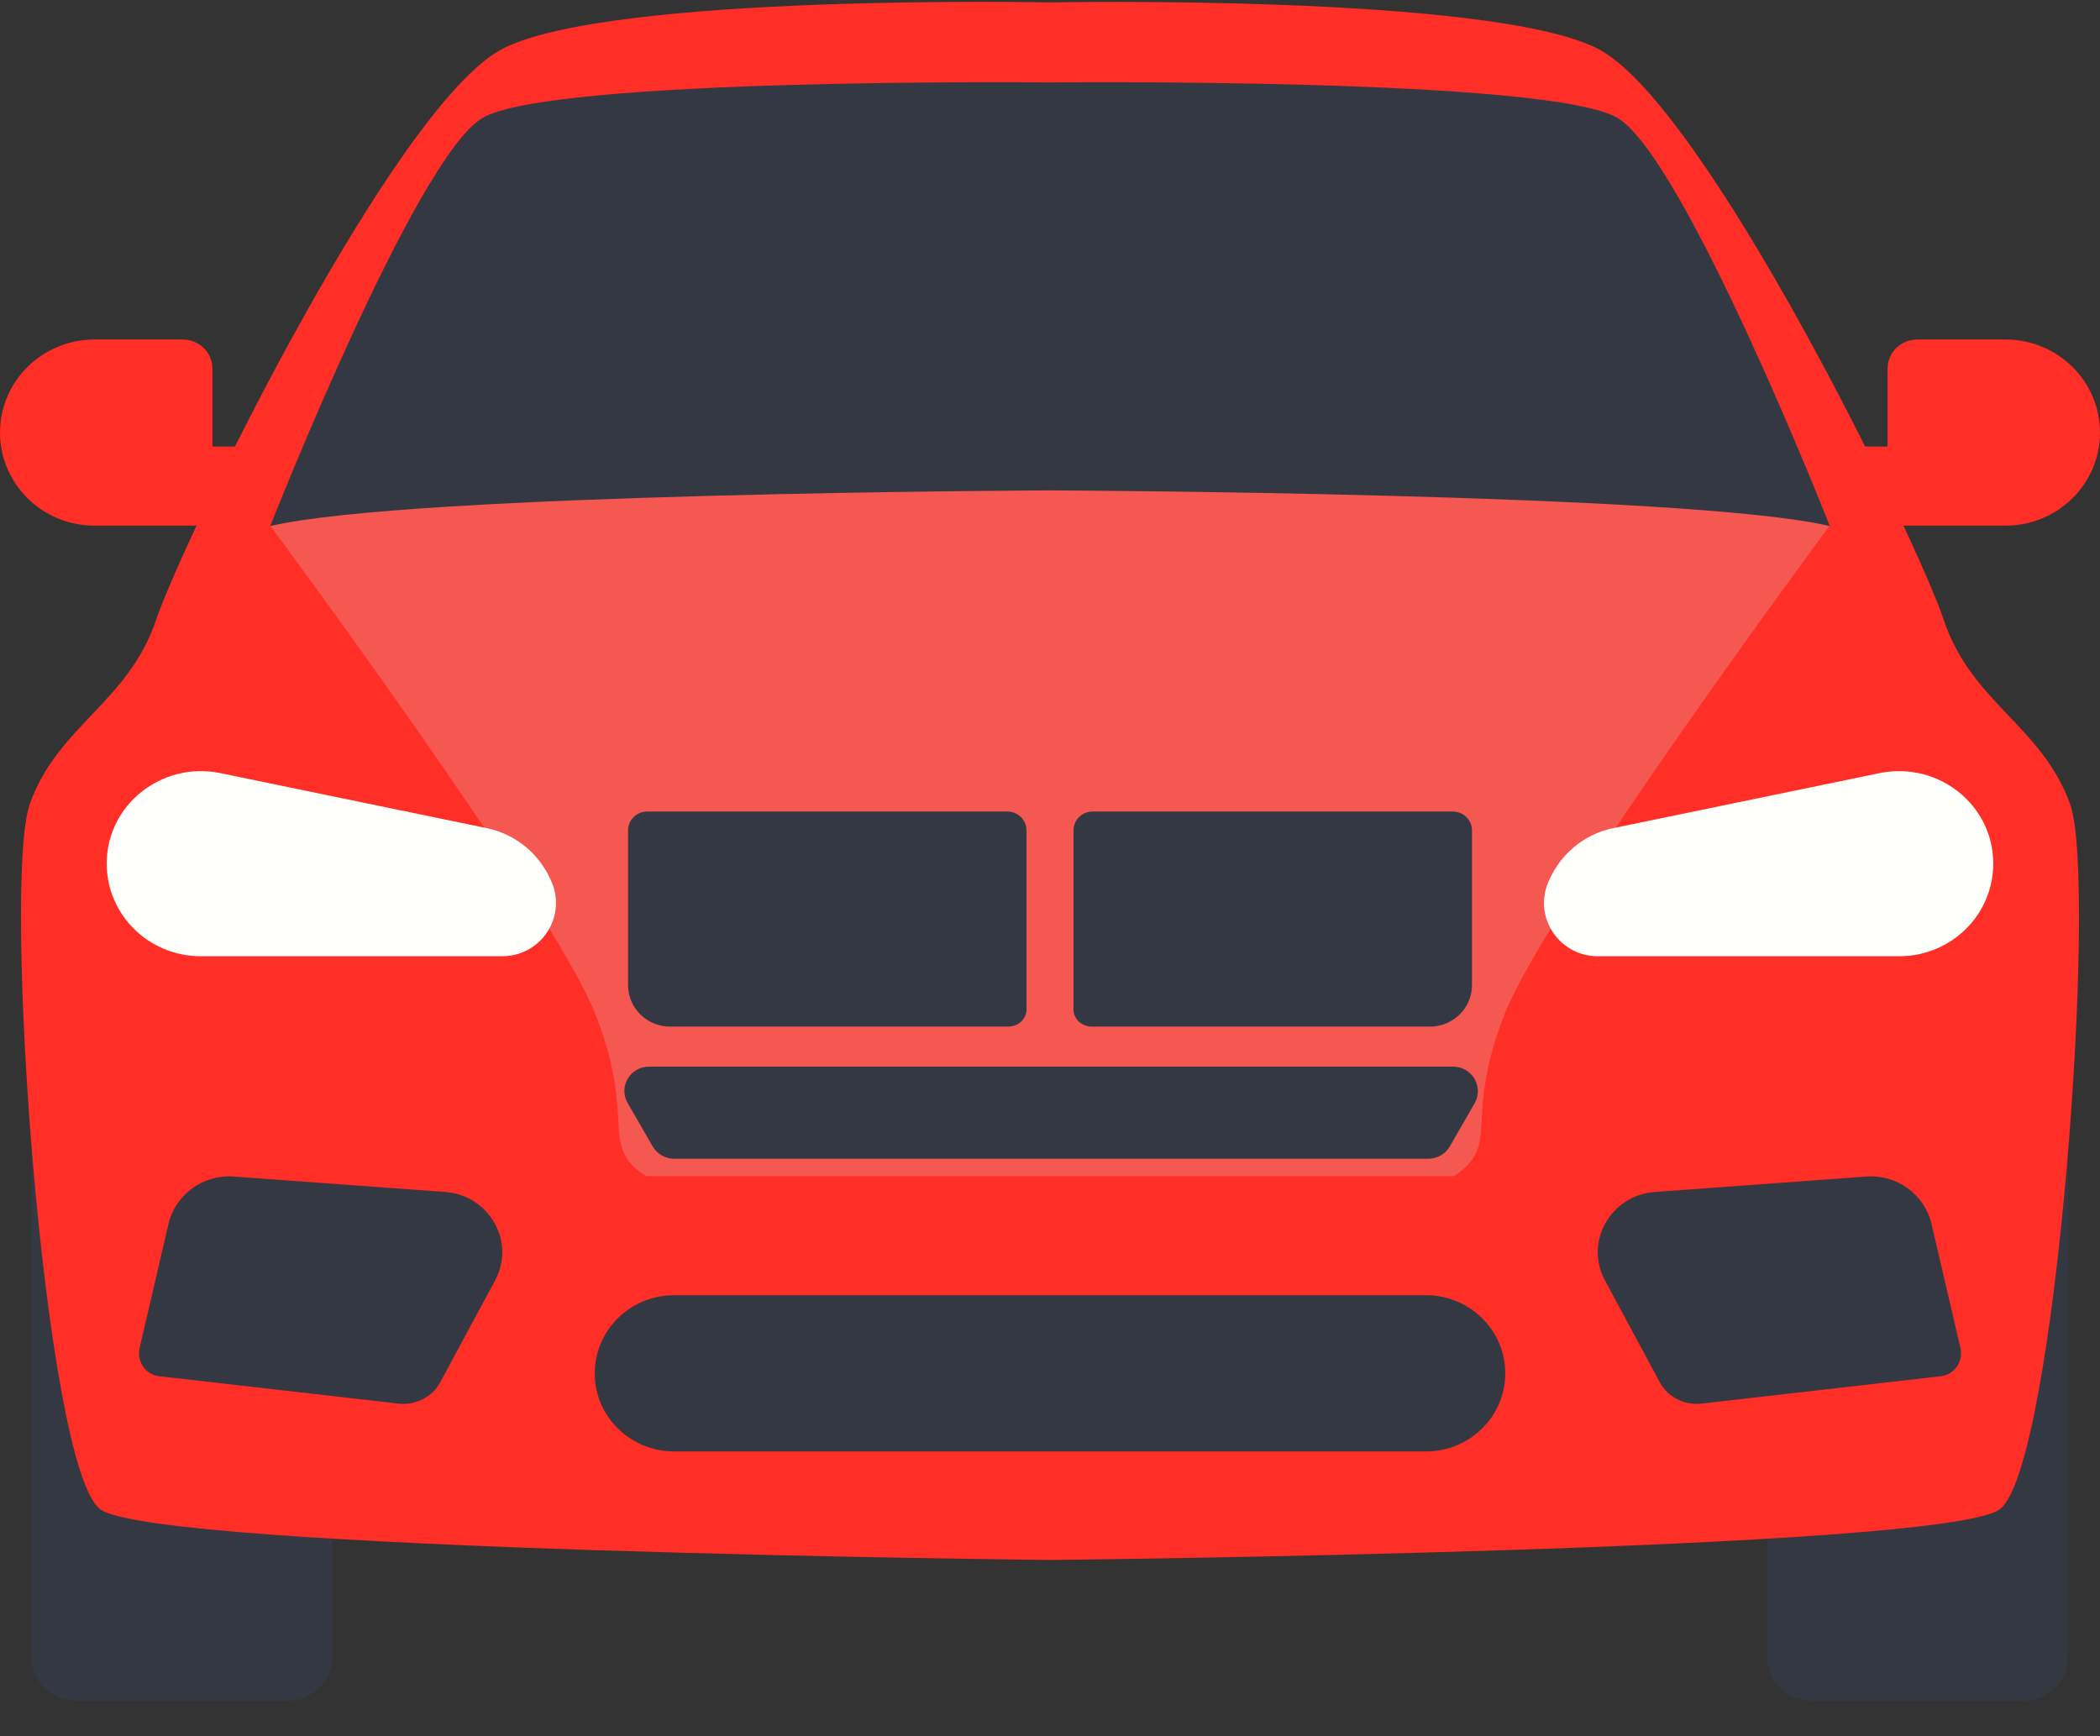 <svg xmlns="http://www.w3.org/2000/svg" xmlns:xlink="http://www.w3.org/1999/xlink" width="52" height="43" version="1.1" viewBox="0 0 52 43"><rect x="0" y="0" width="52" height="43" fill="#333333" stroke="none"/><title>car</title><desc>Created with Sketch.</desc><g id="Welcome" fill="none" fill-rule="evenodd" stroke="none" stroke-width="1"><g id="юг-мебель" fill-rule="nonzero" transform="translate(-181, -889)"><g id="car" transform="translate(181, 889)"><g id="Group" fill="#FF2E26" transform="translate(0, 8.36)"><path id="Shape" d="M5.261,2.699 L5.261,0.776 C5.261,0.37 4.933,0.048 4.521,0.048 L2.339,0.048 C1.055,0.048 0,1.075 0,2.353 C0,3.619 1.042,4.658 2.339,4.658 L6.315,4.658 L6.315,2.699 L5.261,2.699 L5.261,2.699 Z"/><path id="Shape" d="M46.739,2.699 L46.739,0.776 C46.739,0.37 47.067,0.048 47.479,0.048 L49.661,0.048 C50.945,0.048 52,1.075 52,2.353 C52,3.619 50.958,4.658 49.661,4.658 L45.685,4.658 L45.685,2.699 L46.739,2.699 L46.739,2.699 Z"/></g><g id="Group" fill="#333842" transform="translate(0.727, 27.826)"><path id="Shape" d="M0.048,0.072 L0.048,13.208 C0.048,13.805 0.545,14.295 1.152,14.295 L6.4,14.295 C7.006,14.295 7.503,13.805 7.503,13.208 L7.503,0.072 L0.048,0.072 Z"/><path id="Shape" d="M43.03,0.072 L43.03,13.208 C43.03,13.805 43.527,14.295 44.133,14.295 L49.382,14.295 C49.988,14.295 50.485,13.805 50.485,13.208 L50.485,0.072 L43.03,0.072 Z"/></g><path id="Shape" fill="#FF2E26" d="M51.261,19.92 C50.57,17.985 48.824,17.412 48.133,15.358 C47.442,13.304 42.218,2.568 39.564,1.206 C36.909,-0.155 26,0.06 26,0.06 C26,0.06 15.115,-0.167 12.448,1.206 C9.782,2.58 4.57,13.292 3.867,15.346 C3.176,17.4 1.43,17.973 0.739,19.908 C0.048,21.843 1.091,36.353 2.485,37.38 C3.879,38.407 26,38.634 26,38.634 C26,38.634 48.133,38.407 49.515,37.38 C50.909,36.353 51.952,21.855 51.261,19.92 Z"/><path id="Shape" fill="#F55751" d="M40.739,8.419 L26,9.351 L11.261,8.419 L6.691,13.017 C6.691,13.017 13.661,22.416 14.727,25.079 C15.794,27.742 14.8,28.363 16,29.128 L26,29.128 L36,29.128 C37.2,28.351 36.206,27.742 37.273,25.079 C38.339,22.416 45.309,13.017 45.309,13.017 L40.739,8.419 Z"/><g id="Group" fill="#333842" transform="translate(3.394, 20.063)"><path id="Shape" d="M31.915,12.014 L13.297,12.014 C12.206,12.014 11.333,12.886 11.333,13.949 C11.333,15.024 12.218,15.883 13.297,15.883 L31.915,15.883 C33.006,15.883 33.879,15.012 33.879,13.949 C33.879,12.886 33.006,12.014 31.915,12.014 Z"/><path id="Shape" d="M0.061,13.328 L0.776,10.259 C0.945,9.518 1.636,9.017 2.4,9.076 L7.636,9.458 C8.727,9.542 9.382,10.7 8.861,11.656 L7.503,14.176 C7.309,14.534 6.909,14.737 6.497,14.701 L0.545,14.02 C0.218,13.985 -0.012,13.662 0.061,13.328 Z"/><path id="Shape" d="M45.152,13.328 L44.436,10.259 C44.267,9.518 43.576,9.017 42.812,9.076 L37.576,9.458 C36.485,9.542 35.83,10.7 36.352,11.656 L37.709,14.176 C37.903,14.534 38.303,14.737 38.715,14.701 L44.667,14.02 C44.994,13.985 45.224,13.662 45.152,13.328 Z"/><path id="Shape" d="M21.564,5.362 L13.2,5.362 C12.63,5.362 12.158,4.908 12.158,4.335 L12.158,0.502 C12.158,0.239 12.376,0.036 12.63,0.036 L21.552,0.036 C21.818,0.036 22.024,0.251 22.024,0.502 L22.024,4.884 C22.048,5.159 21.83,5.362 21.564,5.362 Z"/><path id="Shape" d="M23.648,5.362 L32.012,5.362 C32.582,5.362 33.055,4.908 33.055,4.335 L33.055,0.502 C33.055,0.239 32.836,0.036 32.582,0.036 L23.661,0.036 C23.394,0.036 23.188,0.251 23.188,0.502 L23.188,4.884 C23.164,5.159 23.382,5.362 23.648,5.362 Z"/><path id="Shape" d="M32.582,6.353 L12.679,6.353 C12.218,6.353 11.915,6.843 12.145,7.249 L12.764,8.324 C12.873,8.515 13.079,8.634 13.297,8.634 L31.976,8.634 C32.194,8.634 32.4,8.515 32.509,8.324 L33.127,7.249 C33.345,6.843 33.055,6.353 32.582,6.353 Z"/></g><g id="Group" fill="#FFFFFC" transform="translate(2.545, 18.989)"><path id="Shape" d="M9.891,4.693 L2.424,4.693 C1.139,4.693 0.097,3.666 0.097,2.4 L0.097,2.4 C0.097,0.943 1.455,-0.131 2.897,0.155 L9.491,1.517 C10.267,1.672 10.885,2.221 11.152,2.95 L11.152,2.95 C11.442,3.81 10.8,4.693 9.891,4.693 Z"/><path id="Shape" d="M37.018,4.693 L44.485,4.693 C45.77,4.693 46.812,3.666 46.812,2.4 L46.812,2.4 C46.812,0.943 45.455,-0.131 44.012,0.155 L37.418,1.517 C36.642,1.672 36.024,2.221 35.758,2.95 L35.758,2.95 C35.467,3.81 36.109,4.693 37.018,4.693 Z"/></g><path id="Shape" fill="#333842" d="M40.061,2.926 C38.4,1.911 26,2.042 26,2.042 C26,2.042 13.612,1.911 11.939,2.926 C10.267,3.941 6.691,13.029 6.691,13.029 C10.145,12.205 26,12.145 26,12.145 C26,12.145 41.855,12.205 45.309,13.029 C45.309,13.017 41.721,3.929 40.061,2.926 Z"/></g></g></g></svg>